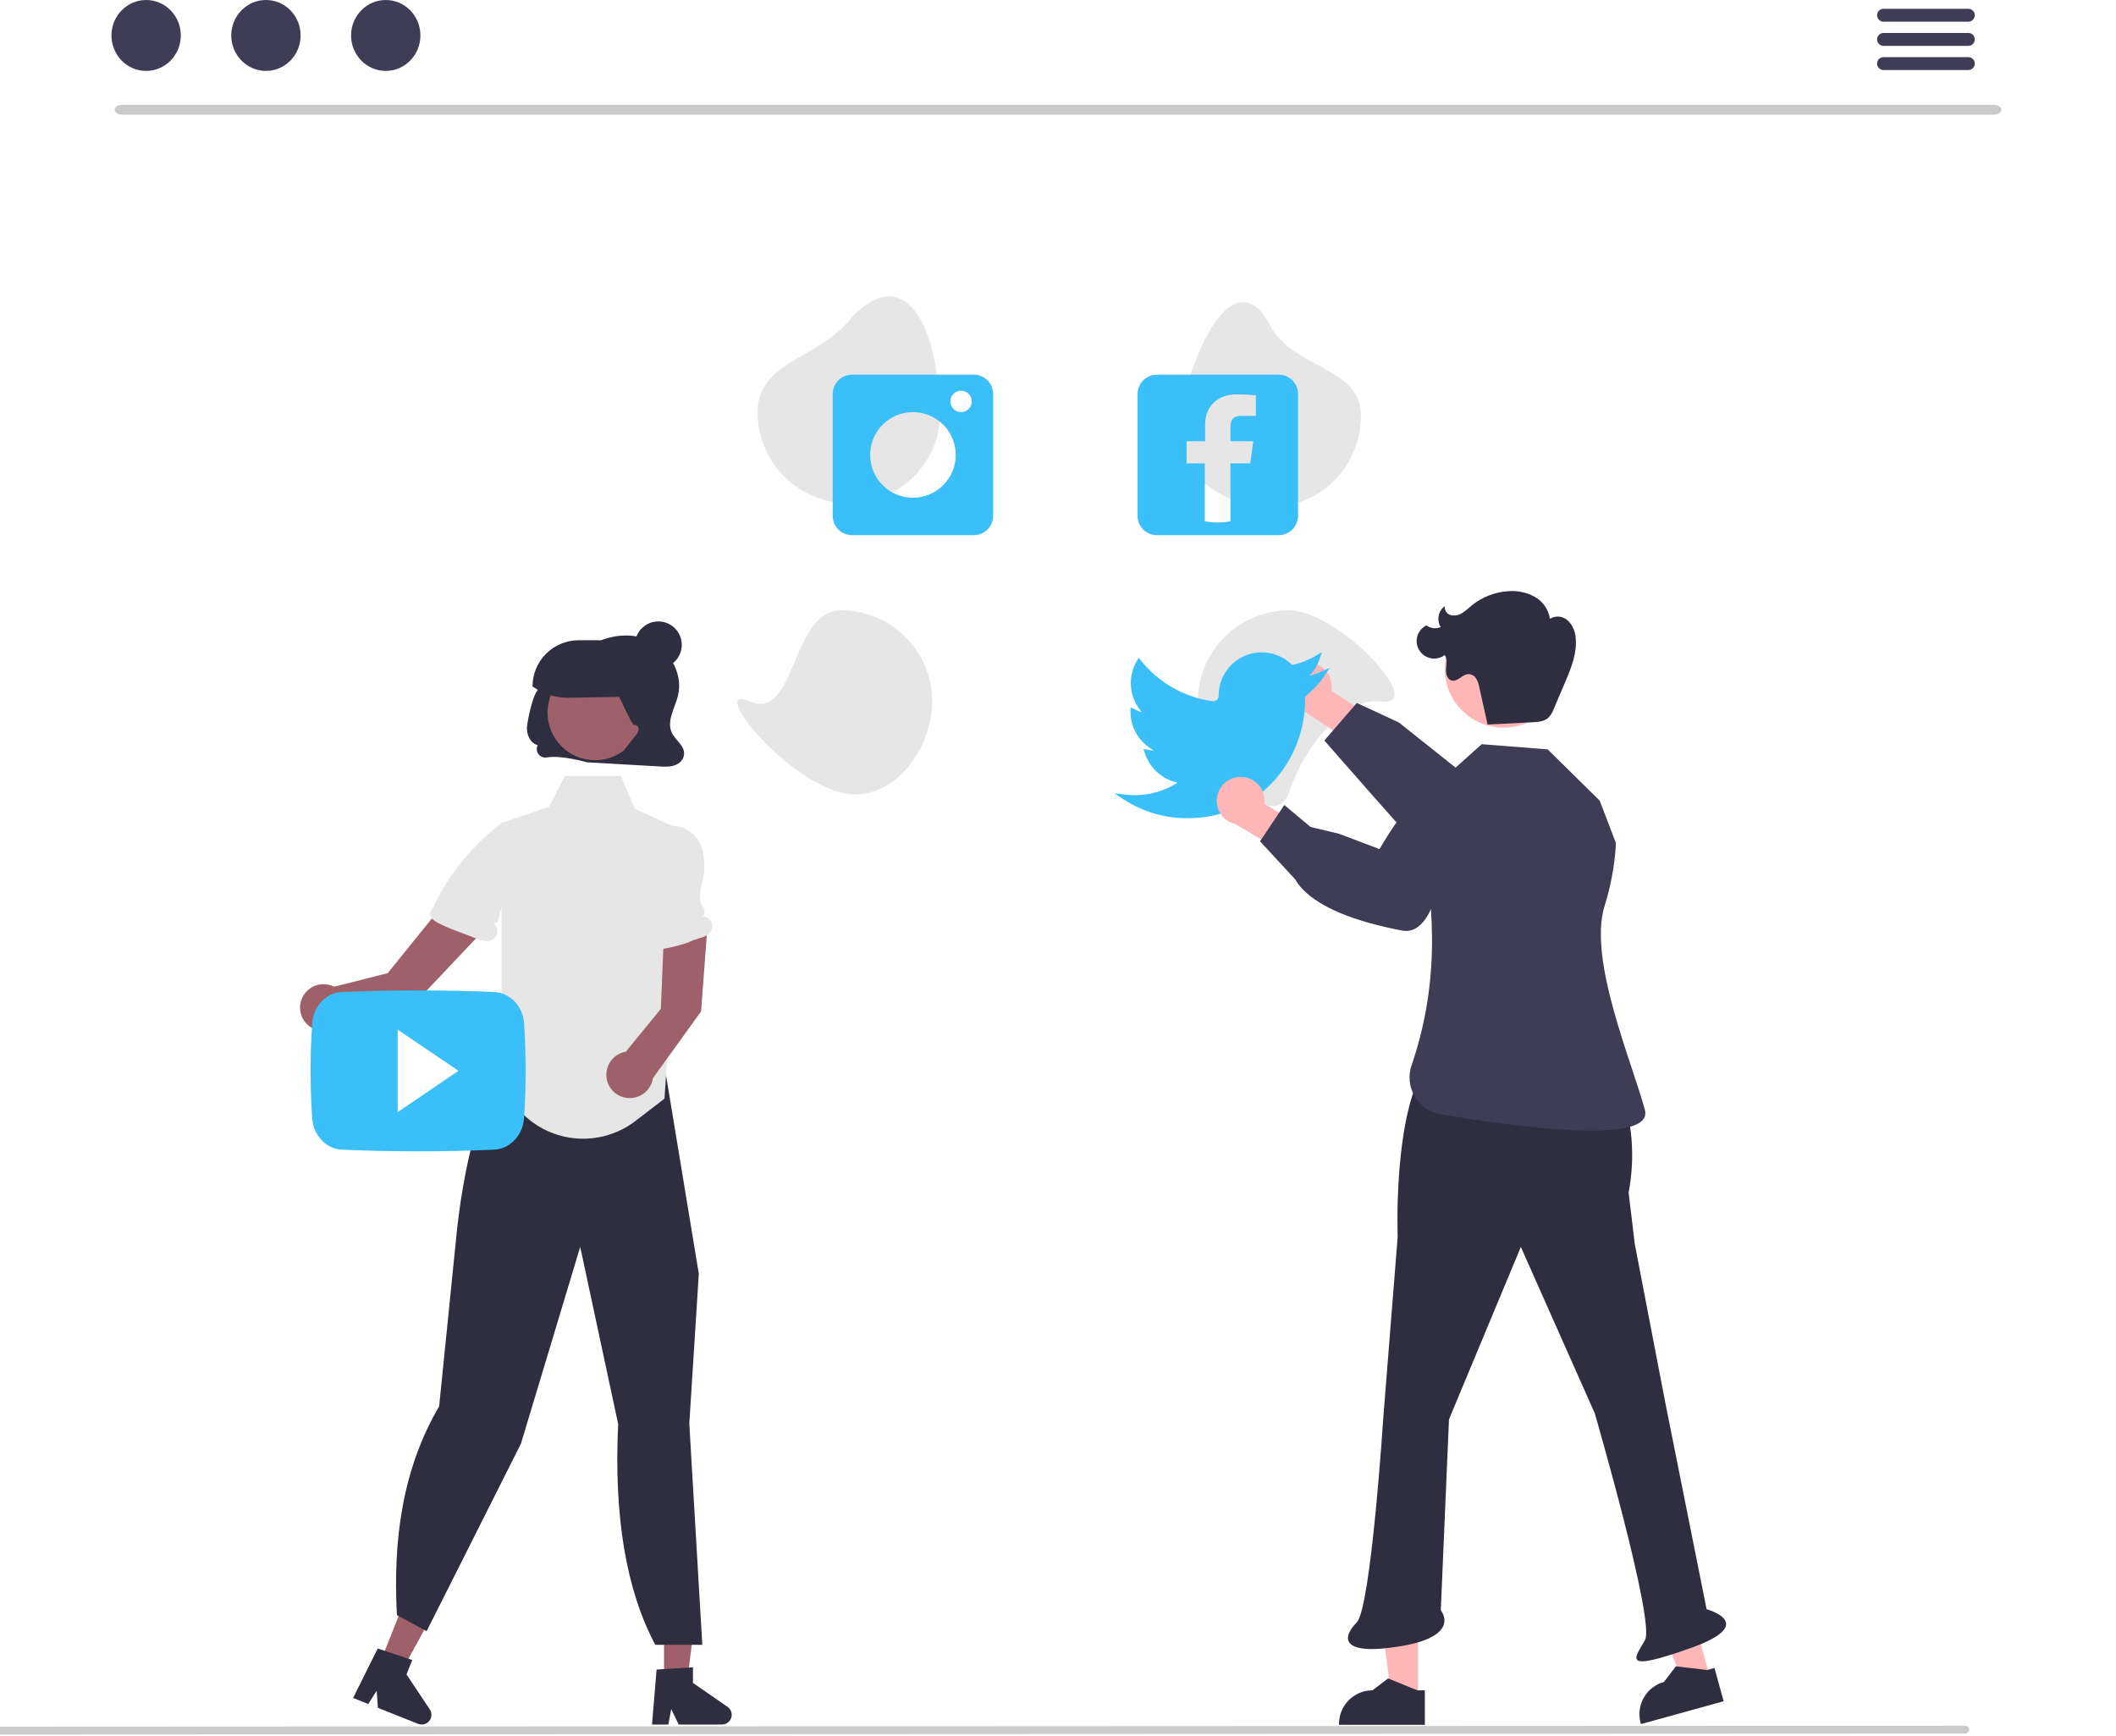 <svg width="646" height="530" viewBox="0 0 646 530" fill="none" xmlns="http://www.w3.org/2000/svg">
<g clip-path="url(#clip0_2_4)">
<path d="M202.721 514.442H209.667L212.973 487.648H202.721V514.442Z" fill="#9E616A"/>
<path d="M200.454 509.684L211.551 509.021V513.776L222.102 521.063C222.624 521.423 223.016 521.94 223.223 522.539C223.429 523.137 223.439 523.786 223.25 524.391C223.062 524.996 222.685 525.524 222.175 525.9C221.665 526.275 221.048 526.477 220.415 526.477H207.202L204.925 521.774L204.036 526.477H199.054L200.454 509.684Z" fill="#2F2E41"/>
<path d="M115.658 508.54L122.112 511.109L135.092 487.438L125.567 483.646L115.658 508.54Z" fill="#9E616A"/>
<path d="M115.311 503.281L125.867 506.77L124.108 511.188L131.216 521.86C131.567 522.388 131.741 523.013 131.711 523.646C131.682 524.278 131.451 524.885 131.052 525.377C130.653 525.869 130.108 526.221 129.495 526.381C128.882 526.541 128.234 526.501 127.646 526.266L115.37 521.38L114.994 516.168L112.428 520.209L107.8 518.366L115.311 503.281Z" fill="#2F2E41"/>
<path d="M188.718 434.714L177.135 380.657L159.047 440.718L130.406 497.672L130.254 497.974L121.181 493.089C119.901 469.964 122.942 448.293 134.064 429.344L139.331 377.332C139.492 375.555 143.421 333.833 155.861 326.434L159.504 318.127L195.739 309.178L195.871 309.326C199.355 313.242 201.657 318.067 202.508 323.239L213.336 388.831L213.342 388.868L210.439 434.625L214.41 502.133H200.041C191.152 485.407 187.378 462.934 188.718 434.714Z" fill="#2F2E41"/>
<path d="M365.687 214.135C365.687 229.498 388.501 256.479 393.505 241.953C399.631 224.169 412.699 212.896 421.323 214.135C436.53 216.32 408.868 186.317 393.505 186.317C386.127 186.317 379.051 189.247 373.834 194.464C368.617 199.681 365.687 206.757 365.687 214.135V214.135Z" fill="#E6E6E6"/>
<path d="M359.843 127.015C356.236 141.949 372.298 154.833 387.661 154.833C391.315 154.833 394.932 154.114 398.307 152.716C401.682 151.318 404.749 149.269 407.332 146.686C409.915 144.103 411.964 141.036 413.362 137.661C414.76 134.286 415.48 130.668 415.48 127.015C415.48 111.652 394.772 112.816 387.661 99.197C379.521 83.606 367.598 94.914 359.843 127.015Z" fill="#E6E6E6"/>
<path d="M231.291 125.847C231.291 133.224 234.222 140.3 239.439 145.517C244.656 150.734 251.731 153.665 259.109 153.665C274.473 153.665 287.374 141.204 286.927 125.847C285.992 93.675 273.529 81.069 259.109 98.028C249.157 109.733 231.291 110.483 231.291 125.847Z" fill="#E6E6E6"/>
<path d="M228.954 214.135C215.971 208.522 238.518 237.284 256.772 241.953C271.656 245.76 284.59 229.498 284.59 214.135C284.59 210.482 283.871 206.864 282.473 203.489C281.075 200.114 279.025 197.047 276.442 194.464C273.859 191.881 270.792 189.832 267.417 188.434C264.042 187.036 260.425 186.317 256.772 186.317C241.408 186.317 243.056 220.231 228.954 214.135Z" fill="#E6E6E6"/>
<path d="M608.775 35H37.225C36.631 34.992 36.065 34.83 35.649 34.55C35.233 34.269 35 33.892 35 33.5C35 33.108 35.233 32.731 35.649 32.45C36.065 32.17 36.631 32.008 37.225 32H608.775C609.369 32.008 609.935 32.17 610.351 32.45C610.767 32.731 611 33.108 611 33.5C611 33.892 610.767 34.269 610.351 34.55C609.935 34.83 609.369 34.992 608.775 35V35Z" fill="#CACACA"/>
<path d="M44.615 21.647C50.462 21.647 55.203 16.801 55.203 10.823C55.203 4.846 50.462 0 44.615 0C38.768 0 34.028 4.846 34.028 10.823C34.028 16.801 38.768 21.647 44.615 21.647Z" fill="#3F3D56"/>
<path d="M81.19 21.647C87.038 21.647 91.778 16.801 91.778 10.823C91.778 4.846 87.038 0 81.19 0C75.343 0 70.603 4.846 70.603 10.823C70.603 16.801 75.343 21.647 81.19 21.647Z" fill="#3F3D56"/>
<path d="M117.765 21.647C123.613 21.647 128.353 16.801 128.353 10.823C128.353 4.846 123.613 0 117.765 0C111.918 0 107.178 4.846 107.178 10.823C107.178 16.801 111.918 21.647 117.765 21.647Z" fill="#3F3D56"/>
<path d="M600.963 2.683H574.982C574.467 2.693 573.976 2.905 573.616 3.272C573.255 3.64 573.053 4.135 573.053 4.65C573.053 5.165 573.255 5.66 573.616 6.027C573.976 6.395 574.467 6.607 574.982 6.617H600.963C601.478 6.607 601.968 6.395 602.329 6.027C602.689 5.66 602.891 5.165 602.891 4.65C602.891 4.135 602.689 3.64 602.329 3.272C601.968 2.905 601.478 2.693 600.963 2.683H600.963Z" fill="#3F3D56"/>
<path d="M600.963 10.067H574.982C574.467 10.077 573.976 10.289 573.616 10.657C573.255 11.025 573.053 11.519 573.053 12.034C573.053 12.549 573.255 13.044 573.616 13.412C573.976 13.78 574.467 13.991 574.982 14.002H600.963C601.478 13.991 601.968 13.78 602.329 13.412C602.689 13.044 602.891 12.549 602.891 12.034C602.891 11.519 602.689 11.025 602.329 10.657C601.968 10.289 601.478 10.077 600.963 10.067H600.963Z" fill="#3F3D56"/>
<path d="M600.963 17.442H574.982C574.467 17.452 573.976 17.664 573.616 18.032C573.255 18.399 573.053 18.894 573.053 19.409C573.053 19.924 573.255 20.419 573.616 20.786C573.976 21.154 574.467 21.366 574.982 21.376H600.963C601.478 21.366 601.968 21.154 602.329 20.786C602.689 20.419 602.891 19.924 602.891 19.409C602.891 18.894 602.689 18.399 602.329 18.032C601.968 17.664 601.478 17.452 600.963 17.442H600.963Z" fill="#3F3D56"/>
<path d="M390.392 114.39H353.182C352.409 114.39 351.643 114.542 350.929 114.838C350.214 115.134 349.565 115.568 349.018 116.114C348.472 116.661 348.038 117.31 347.742 118.025C347.446 118.739 347.294 119.505 347.294 120.278V157.488C347.294 159.05 347.914 160.548 349.018 161.652C350.123 162.757 351.621 163.377 353.182 163.377H390.392C391.954 163.377 393.452 162.757 394.556 161.652C395.661 160.548 396.281 159.05 396.281 157.488V120.278C396.281 118.717 395.661 117.219 394.556 116.114C393.452 115.01 391.954 114.39 390.392 114.39ZM383.405 126.952H379.138C376.225 126.952 375.658 128.332 375.658 130.368V134.687H382.606L381.704 141.468H375.645V159.15C373.054 159.636 370.395 159.63 367.807 159.131V141.468H362.25V134.687H367.91V129.672C367.91 123.678 372.074 120.403 377.436 120.403C380.015 120.403 382.774 120.597 383.405 120.687V126.952Z" fill="#3ABFF8"/>
<path d="M297.316 114.39H260.106C258.544 114.39 257.046 115.01 255.942 116.114C254.838 117.219 254.217 118.717 254.217 120.278V157.488C254.217 159.05 254.838 160.548 255.942 161.652C257.046 162.757 258.544 163.377 260.106 163.377H297.316C298.878 163.377 300.376 162.757 301.48 161.652C302.584 160.548 303.205 159.05 303.205 157.488V120.278C303.205 118.717 302.584 117.219 301.48 116.114C300.376 115.01 298.878 114.39 297.316 114.39V114.39ZM278.711 151.947C276.127 151.947 273.602 151.181 271.453 149.745C269.305 148.31 267.631 146.27 266.642 143.883C265.653 141.495 265.395 138.869 265.899 136.335C266.403 133.801 267.647 131.473 269.474 129.646C271.301 127.819 273.628 126.575 276.162 126.071C278.696 125.567 281.323 125.826 283.71 126.814C286.097 127.803 288.137 129.478 289.573 131.626C291.008 133.774 291.774 136.3 291.774 138.883C291.774 142.348 290.398 145.671 287.948 148.121C285.498 150.57 282.176 151.947 278.711 151.947H278.711ZM293.407 125.82C292.761 125.82 292.13 125.629 291.593 125.27C291.056 124.911 290.637 124.401 290.39 123.804C290.143 123.207 290.078 122.551 290.204 121.917C290.33 121.284 290.641 120.702 291.098 120.245C291.555 119.788 292.137 119.477 292.77 119.351C293.404 119.225 294.06 119.29 294.657 119.537C295.254 119.784 295.764 120.203 296.123 120.74C296.481 121.277 296.673 121.908 296.673 122.554C296.673 123.42 296.329 124.251 295.716 124.863C295.104 125.476 294.273 125.82 293.407 125.82H293.407Z" fill="#3ABFF8"/>
<path d="M399.357 202.277C400.418 202.284 401.465 202.524 402.423 202.98C403.381 203.436 404.228 204.096 404.903 204.914C405.579 205.733 406.067 206.689 406.332 207.716C406.598 208.744 406.636 209.817 406.442 210.86L420.345 219.906L416.908 229.696L397.454 216.645C395.723 216.203 394.214 215.142 393.213 213.662C392.212 212.182 391.789 210.387 392.023 208.616C392.258 206.844 393.134 205.221 394.486 204.053C395.837 202.884 397.57 202.252 399.357 202.277V202.277Z" fill="#FFB6B6"/>
<path d="M404.309 226.064L414.231 214.608L427.053 220.554L453.254 241.406C456.689 241.807 482.753 245.171 482.274 254.743C482.262 255.861 482.008 256.964 481.53 257.975C481.052 258.987 480.36 259.882 479.503 260.601C475.389 263.997 468.26 263.033 467.994 262.994L450.936 262.14C450.044 262.355 440.785 264.482 435.884 261.438C434.397 260.515 404.309 226.064 404.309 226.064Z" fill="#3F3D56"/>
<path d="M432.925 518.689L424.798 518.688L420.932 487.341H432.926L432.925 518.689Z" fill="#FFB6B6"/>
<path d="M434.998 526.567L408.792 526.566V526.234C408.793 523.529 409.867 520.935 411.78 519.022C413.693 517.109 416.287 516.035 418.992 516.034H418.993L423.78 512.403L432.711 516.035L434.998 516.035L434.998 526.567Z" fill="#2F2E41"/>
<path d="M522.127 512.328L514.293 514.492L502.22 485.305L513.782 482.112L522.127 512.328Z" fill="#FFB6B6"/>
<path d="M526.223 519.37L500.963 526.346L500.875 526.027C500.155 523.419 500.5 520.633 501.834 518.28C503.169 515.927 505.383 514.2 507.991 513.48L507.991 513.479L511.638 508.705L521.214 509.828L523.419 509.219L526.223 519.37Z" fill="#2F2E41"/>
<path d="M433.283 328.979L494.694 332.112L494.714 332.168C498.392 342.386 499.251 353.406 497.2 364.07V364.07L499.08 379.736L508.48 428.614L521.012 491.278C521.012 491.278 537.305 495.664 515.999 503.184C494.694 510.704 499.08 506.317 502.213 500.677C505.346 495.038 486.861 431.434 486.861 431.434L464.302 380.676L442.369 433.314L439.863 491.591C439.863 491.591 446.443 499.424 427.643 502.557C408.844 505.69 409.784 499.737 414.171 495.351C418.557 490.964 422.317 432.687 422.317 432.687L426.704 377.543C426.704 377.543 425.45 345.585 433.283 328.979Z" fill="#2F2E41"/>
<path d="M493.331 257.388L488.393 244.437L472.493 228.776L452.355 227.195L437.556 240.446L433.371 253.628C438.86 279.044 438.747 302.452 430.97 325.13C430.417 326.698 430.213 328.367 430.373 330.022C430.532 331.677 431.05 333.277 431.891 334.71C432.732 336.144 433.875 337.377 435.242 338.324C436.609 339.27 438.165 339.907 439.803 340.19C462.616 344.024 505.096 349.772 502.17 338.829C498.3 324.353 484.833 293.195 489.822 276.72C491.637 270.996 492.779 265.079 493.226 259.091L493.331 257.388Z" fill="#3F3D56"/>
<path d="M459.038 222.141C468.964 222.141 477.011 214.095 477.011 204.169C477.011 194.243 468.964 186.197 459.038 186.197C449.113 186.197 441.066 194.243 441.066 204.169C441.066 214.095 449.113 222.141 459.038 222.141Z" fill="#FFB6B6"/>
<path d="M454.134 221.197L467.833 220.499C469.589 220.409 471.505 220.254 472.781 219.046C473.468 218.3 473.997 217.422 474.334 216.466C475.601 213.524 476.867 210.582 478.102 207.627C479.809 203.538 481.485 199.222 481.05 194.813C480.947 192.799 480.103 190.895 478.679 189.468C477.953 188.78 477.019 188.352 476.023 188.251C475.028 188.151 474.027 188.382 473.178 188.91C472.966 187.516 472.441 186.188 471.641 185.026C470.841 183.864 469.787 182.9 468.56 182.206C466.081 180.836 463.25 180.236 460.428 180.482C456.334 180.746 452.425 182.286 449.251 184.887C448.359 185.71 447.406 186.465 446.4 187.146C445.894 187.484 445.325 187.716 444.726 187.827C444.128 187.937 443.514 187.925 442.92 187.79C442.332 187.633 441.821 187.268 441.482 186.764C441.142 186.259 440.996 185.649 441.071 185.045C440.107 185.766 439.445 186.821 439.216 188.004C438.987 189.187 439.206 190.412 439.832 191.442C439.121 191.74 438.345 191.849 437.579 191.758C436.813 191.668 436.084 191.381 435.462 190.925C434.796 191.256 434.206 191.722 433.73 192.294C433.254 192.866 432.903 193.53 432.699 194.246C432.495 194.961 432.443 195.711 432.545 196.448C432.648 197.185 432.903 197.892 433.295 198.525C433.687 199.157 434.207 199.701 434.821 200.121C435.435 200.541 436.13 200.828 436.861 200.964C437.592 201.099 438.344 201.081 439.068 200.91C439.792 200.738 440.472 200.417 441.065 199.968C441.896 201.133 441.587 202.715 441.478 204.142C441.37 205.569 441.753 207.342 443.128 207.736C444.988 208.27 446.494 205.766 448.428 205.792C448.905 205.831 449.366 205.987 449.768 206.246C450.17 206.506 450.503 206.86 450.735 207.279C451.191 208.12 451.503 209.031 451.658 209.975L454.134 221.12" fill="#2F2E41"/>
<path d="M362.369 249.793C355.526 249.798 348.829 247.812 343.093 244.079L340.207 242.203L343.628 242.583C344.524 242.682 345.49 242.741 346.497 242.755C351.109 242.758 355.624 241.432 359.501 238.933C357.197 238.434 355.064 237.342 353.311 235.766C351.559 234.189 350.249 232.182 349.511 229.944L349.083 228.623L350.445 228.89C351.063 229.013 351.691 229.083 352.321 229.102C350.163 227.991 348.351 226.308 347.085 224.238C345.818 222.167 345.145 219.788 345.139 217.36V215.962L346.357 216.5C347.079 216.906 347.843 217.232 348.637 217.469C346.76 215.363 345.594 212.719 345.305 209.913C345.017 207.107 345.619 204.281 347.028 201.836L347.623 200.81L348.369 201.731C353.805 208.457 361.594 212.866 370.158 214.065C370.393 214.098 370.633 214.081 370.86 214.013C371.087 213.945 371.297 213.829 371.476 213.672C371.658 213.514 371.804 213.318 371.904 213.099C372.004 212.879 372.055 212.641 372.055 212.399C372.035 209.789 372.793 207.232 374.231 205.054C375.67 202.876 377.725 201.176 380.133 200.17C382.542 199.164 385.196 198.899 387.756 199.407C390.316 199.915 392.667 201.174 394.509 203.024C397.03 202.473 399.447 201.524 401.668 200.212L403.542 199.102L402.859 201.171C402.226 203.089 401.164 204.838 399.754 206.285C401.005 205.96 402.229 205.535 403.412 205.015L405.952 203.899L404.422 206.213C402.801 208.668 400.776 210.83 398.432 212.609V213.789C398.432 231.487 384.97 249.793 362.442 249.793L362.369 249.793Z" fill="#3ABFF8"/>
<path d="M378.508 237.191C379.568 237.148 380.625 237.337 381.604 237.746C382.583 238.155 383.461 238.774 384.175 239.559C384.889 240.344 385.423 241.276 385.738 242.289C386.053 243.302 386.142 244.372 385.999 245.424L400.321 253.789L397.36 263.733L377.3 251.635C375.55 251.277 373.991 250.29 372.92 248.86C371.849 247.43 371.34 245.657 371.489 243.877C371.638 242.096 372.434 240.432 373.728 239.2C375.022 237.968 376.723 237.253 378.508 237.192V237.191Z" fill="#FFB6B6"/>
<path d="M395.372 268.409L384.675 256.833L392.091 245.746L400.083 252.451L408.821 254.542L421.151 259.217C422.868 256.215 436.187 233.56 444.803 237.755C445.828 238.205 446.743 238.871 447.485 239.708C448.228 240.545 448.78 241.532 449.105 242.603C450.615 247.719 446.932 253.898 446.791 254.128L439.315 269.483C439.163 270.388 437.487 279.74 432.764 283.054C432.097 283.542 431.335 283.886 430.528 284.064C429.72 284.243 428.885 284.252 428.074 284.09C413.399 281.315 403.058 277.023 397.781 271.563C396.851 270.615 396.042 269.556 395.372 268.409V268.409Z" fill="#3F3D56"/>
<path d="M205.092 223.654C203.445 220.113 206.058 216.159 206.991 212.346C208.731 205.231 203.828 197.528 197.181 195.063C190.535 192.598 182.897 194.658 177.188 198.972C171.591 203.201 167.656 205.193 163.801 211.169C162.508 213.172 161.139 219.393 160.895 221.793C160.65 224.193 161.891 226.942 164.155 227.469C163.938 227.897 163.843 228.376 163.88 228.855C163.916 229.333 164.084 229.793 164.363 230.183C164.643 230.573 165.024 230.879 165.466 231.067C165.907 231.255 166.392 231.319 166.867 231.251C171.199 230.414 179.157 232.715 179.157 232.715C186.576 233.14 193.995 233.564 201.414 233.989C203.315 234.098 205.288 234.197 206.996 233.147C207.468 232.87 207.875 232.494 208.189 232.045C208.503 231.597 208.715 231.085 208.813 230.546C209.247 227.736 206.227 226.096 205.092 223.654Z" fill="#2F2E41"/>
<path d="M210.694 254.643L209.071 265.449L206.496 282.57L206.06 288.913L202.856 335.406L194.032 342.193C188.923 346.124 182.546 348.035 176.117 347.563C169.689 347.092 163.659 344.27 159.179 339.636L148.463 334.477C154.206 328.828 153.138 302.644 153.138 302.644L153.074 251.217L167.599 246.333L172.383 236.914H189.547L193.838 246.926L201.626 250.488L205.173 252.118L210.694 254.643Z" fill="#E6E6E6"/>
<path d="M181.674 232.084C189.689 232.084 196.186 225.587 196.186 217.572C196.186 209.557 189.689 203.06 181.674 203.06C173.659 203.06 167.162 209.557 167.162 217.572C167.162 225.587 173.659 232.084 181.674 232.084Z" fill="#9E616A"/>
<path d="M173.383 213.02C169.549 213.026 165.807 211.845 162.67 209.64L162.566 209.567C162.566 207.713 162.931 205.878 163.64 204.165C164.35 202.452 165.389 200.896 166.7 199.586C168.011 198.275 169.567 197.235 171.28 196.526C172.992 195.816 174.828 195.451 176.681 195.451H182.443C184.285 195.453 186.108 195.818 187.808 196.526C189.508 197.234 191.052 198.269 192.351 199.574C193.651 200.879 194.68 202.428 195.38 204.131C196.08 205.834 196.437 207.659 196.431 209.5C196.419 210.341 196.08 211.144 195.485 211.738C194.89 212.331 194.086 212.67 193.246 212.68L173.714 213.017C173.603 213.019 173.493 213.02 173.383 213.02Z" fill="#2F2E41"/>
<path d="M215.862 284.477L202.717 284.585L201.751 307.982L191.071 321.058C189.771 321.276 188.558 321.85 187.564 322.715C186.57 323.58 185.835 324.703 185.439 325.96C185.044 327.217 185.003 328.558 185.322 329.837C185.641 331.115 186.308 332.28 187.247 333.204C188.187 334.127 189.364 334.773 190.648 335.07C191.931 335.367 193.272 335.303 194.522 334.885C195.771 334.468 196.881 333.713 197.729 332.705C198.577 331.696 199.129 330.473 199.325 329.17L214.038 308.773L215.862 284.477Z" fill="#9E616A"/>
<path d="M146.551 285.177L133.076 278.878L118.361 297.094L101.993 301.234C100.82 300.635 99.503 300.373 98.19 300.476C96.876 300.579 95.617 301.043 94.55 301.817C93.484 302.59 92.652 303.644 92.147 304.861C91.641 306.077 91.482 307.41 91.687 308.712C91.891 310.013 92.452 311.233 93.306 312.236C94.16 313.239 95.275 313.987 96.528 314.396C97.78 314.805 99.121 314.86 100.403 314.555C101.685 314.25 102.857 313.596 103.791 312.667L127.759 305.05L146.551 285.177Z" fill="#9E616A"/>
<path d="M188.935 230.964L193.959 224.696C194.502 224.147 194.855 223.439 194.968 222.675C194.994 221.908 194.272 221.088 193.544 221.328C192.868 221.551 188.974 211.795 188.263 211.797C187.525 211.799 187.284 210.816 187.275 210.078C187.24 207.284 189.511 210.285 190.262 207.593C191.013 204.901 193.94 207.215 196.463 206.013C198.986 204.811 202.414 205.357 203.974 207.676C205.13 209.395 205.087 211.629 204.934 213.696C204.578 218.491 203.856 223.252 202.775 227.938C202.51 229.089 202.115 230.375 201.054 230.895C200.47 231.126 199.841 231.22 199.215 231.17L191.479 231.132" fill="#2F2E41"/>
<path d="M200.989 204.017C204.939 204.017 208.141 200.815 208.141 196.865C208.141 192.916 204.939 189.714 200.989 189.714C197.04 189.714 193.838 192.916 193.838 196.865C193.838 200.815 197.04 204.017 200.989 204.017Z" fill="#2F2E41"/>
<path d="M217.073 284.251C216.301 285.595 214.656 286.131 213.154 286.546C211.123 287.111 210.53 287.683 208.499 288.248C207.69 288.477 206.875 288.706 206.06 288.913C204.721 289.274 203.363 289.553 201.991 289.75C200.839 289.915 199.48 289.915 198.729 289.021C198.231 288.253 198.03 287.33 198.164 286.425C198.458 275.44 198.753 264.455 199.051 253.47L199.673 253.685C199.954 253.5 200.245 253.333 200.546 253.184C201.978 252.455 203.567 252.089 205.173 252.118C206.092 252.126 207.005 252.268 207.883 252.54C209.247 252.973 210.499 253.698 211.554 254.663C212.608 255.629 213.44 256.813 213.991 258.133C214.704 260.125 215.044 262.232 214.992 264.348C214.999 264.67 214.999 264.991 215.006 265.313C215.049 268.059 213.655 270.806 213.698 273.552C213.665 274.325 213.772 275.098 214.012 275.833C214.298 276.563 214.856 277.17 215.071 277.929C215.285 278.679 214.935 279.709 214.155 279.767C214.706 279.708 215.262 279.803 215.762 280.04C216.263 280.278 216.687 280.65 216.989 281.114C217.291 281.578 217.459 282.117 217.474 282.67C217.489 283.224 217.35 283.771 217.073 284.251V284.251Z" fill="#E6E6E6"/>
<path d="M153.134 251.28C154.564 251.366 155.957 251.766 157.215 252.453C158.472 253.14 159.562 254.095 160.408 255.252C161.253 256.409 161.833 257.738 162.106 259.144C162.378 260.551 162.337 262 161.985 263.389C161.237 265.709 160.062 267.869 158.52 269.757L153.713 276.447C153.226 277.046 152.851 277.729 152.606 278.463C152.404 279.221 152.484 280.044 152.207 280.778C151.93 281.513 151.038 282.129 150.375 281.708C150.852 281.989 151.243 282.396 151.503 282.885C151.763 283.374 151.883 283.925 151.85 284.478C151.816 285.03 151.631 285.563 151.313 286.017C150.996 286.471 150.56 286.828 150.052 287.05C148.626 287.672 146.988 287.117 145.534 286.561L139.631 284.302C137.532 283.553 135.487 282.661 133.509 281.633C132.487 281.072 131.396 280.265 131.324 279.101C131.267 278.196 132.033 277.5 132.417 276.678C137.224 266.386 144.293 258.196 153.074 251.217L153.134 251.28Z" fill="#E6E6E6"/>
<path d="M160.04 313.236C160.04 307.481 155.798 302.844 150.493 302.844C143.388 302.503 136.16 302.381 128.768 302.381H126.463C119.085 302.381 111.83 302.503 104.738 302.844C99.515 302.844 95.273 307.495 95.273 313.264C94.946 317.832 94.809 322.387 94.823 326.902C94.837 331.416 94.946 336.025 95.26 340.54C95.26 346.308 99.501 350.986 104.724 350.986C112.171 351.327 119.821 351.477 127.595 351.477C135.369 351.477 143.006 351.341 150.48 350.986C155.716 350.986 160.026 346.308 160.026 340.54C160.326 335.971 160.476 331.416 160.462 326.833C160.449 322.251 160.34 317.723 160.04 313.195L160.04 313.236ZM121.403 339.517V314.341L139.978 326.915L121.403 339.517Z" fill="#3ABFF8"/>
<path d="M599.941 529.229L-42.809 529.537C-43.124 529.536 -43.426 529.41 -43.649 529.187C-43.872 528.964 -43.997 528.661 -43.997 528.346C-43.997 528.031 -43.872 527.728 -43.649 527.505C-43.426 527.282 -43.124 527.156 -42.809 527.155L599.941 526.848C600.256 526.849 600.558 526.975 600.78 527.198C601.003 527.421 601.128 527.723 601.128 528.039C601.128 528.354 601.003 528.656 600.78 528.879C600.558 529.103 600.256 529.228 599.941 529.229V529.229Z" fill="#CACACA"/>
</g>
<defs>
<clipPath id="clip0_2_4">
<rect width="645.131" height="529.537" fill="white"/>
</clipPath>
</defs>
</svg>
